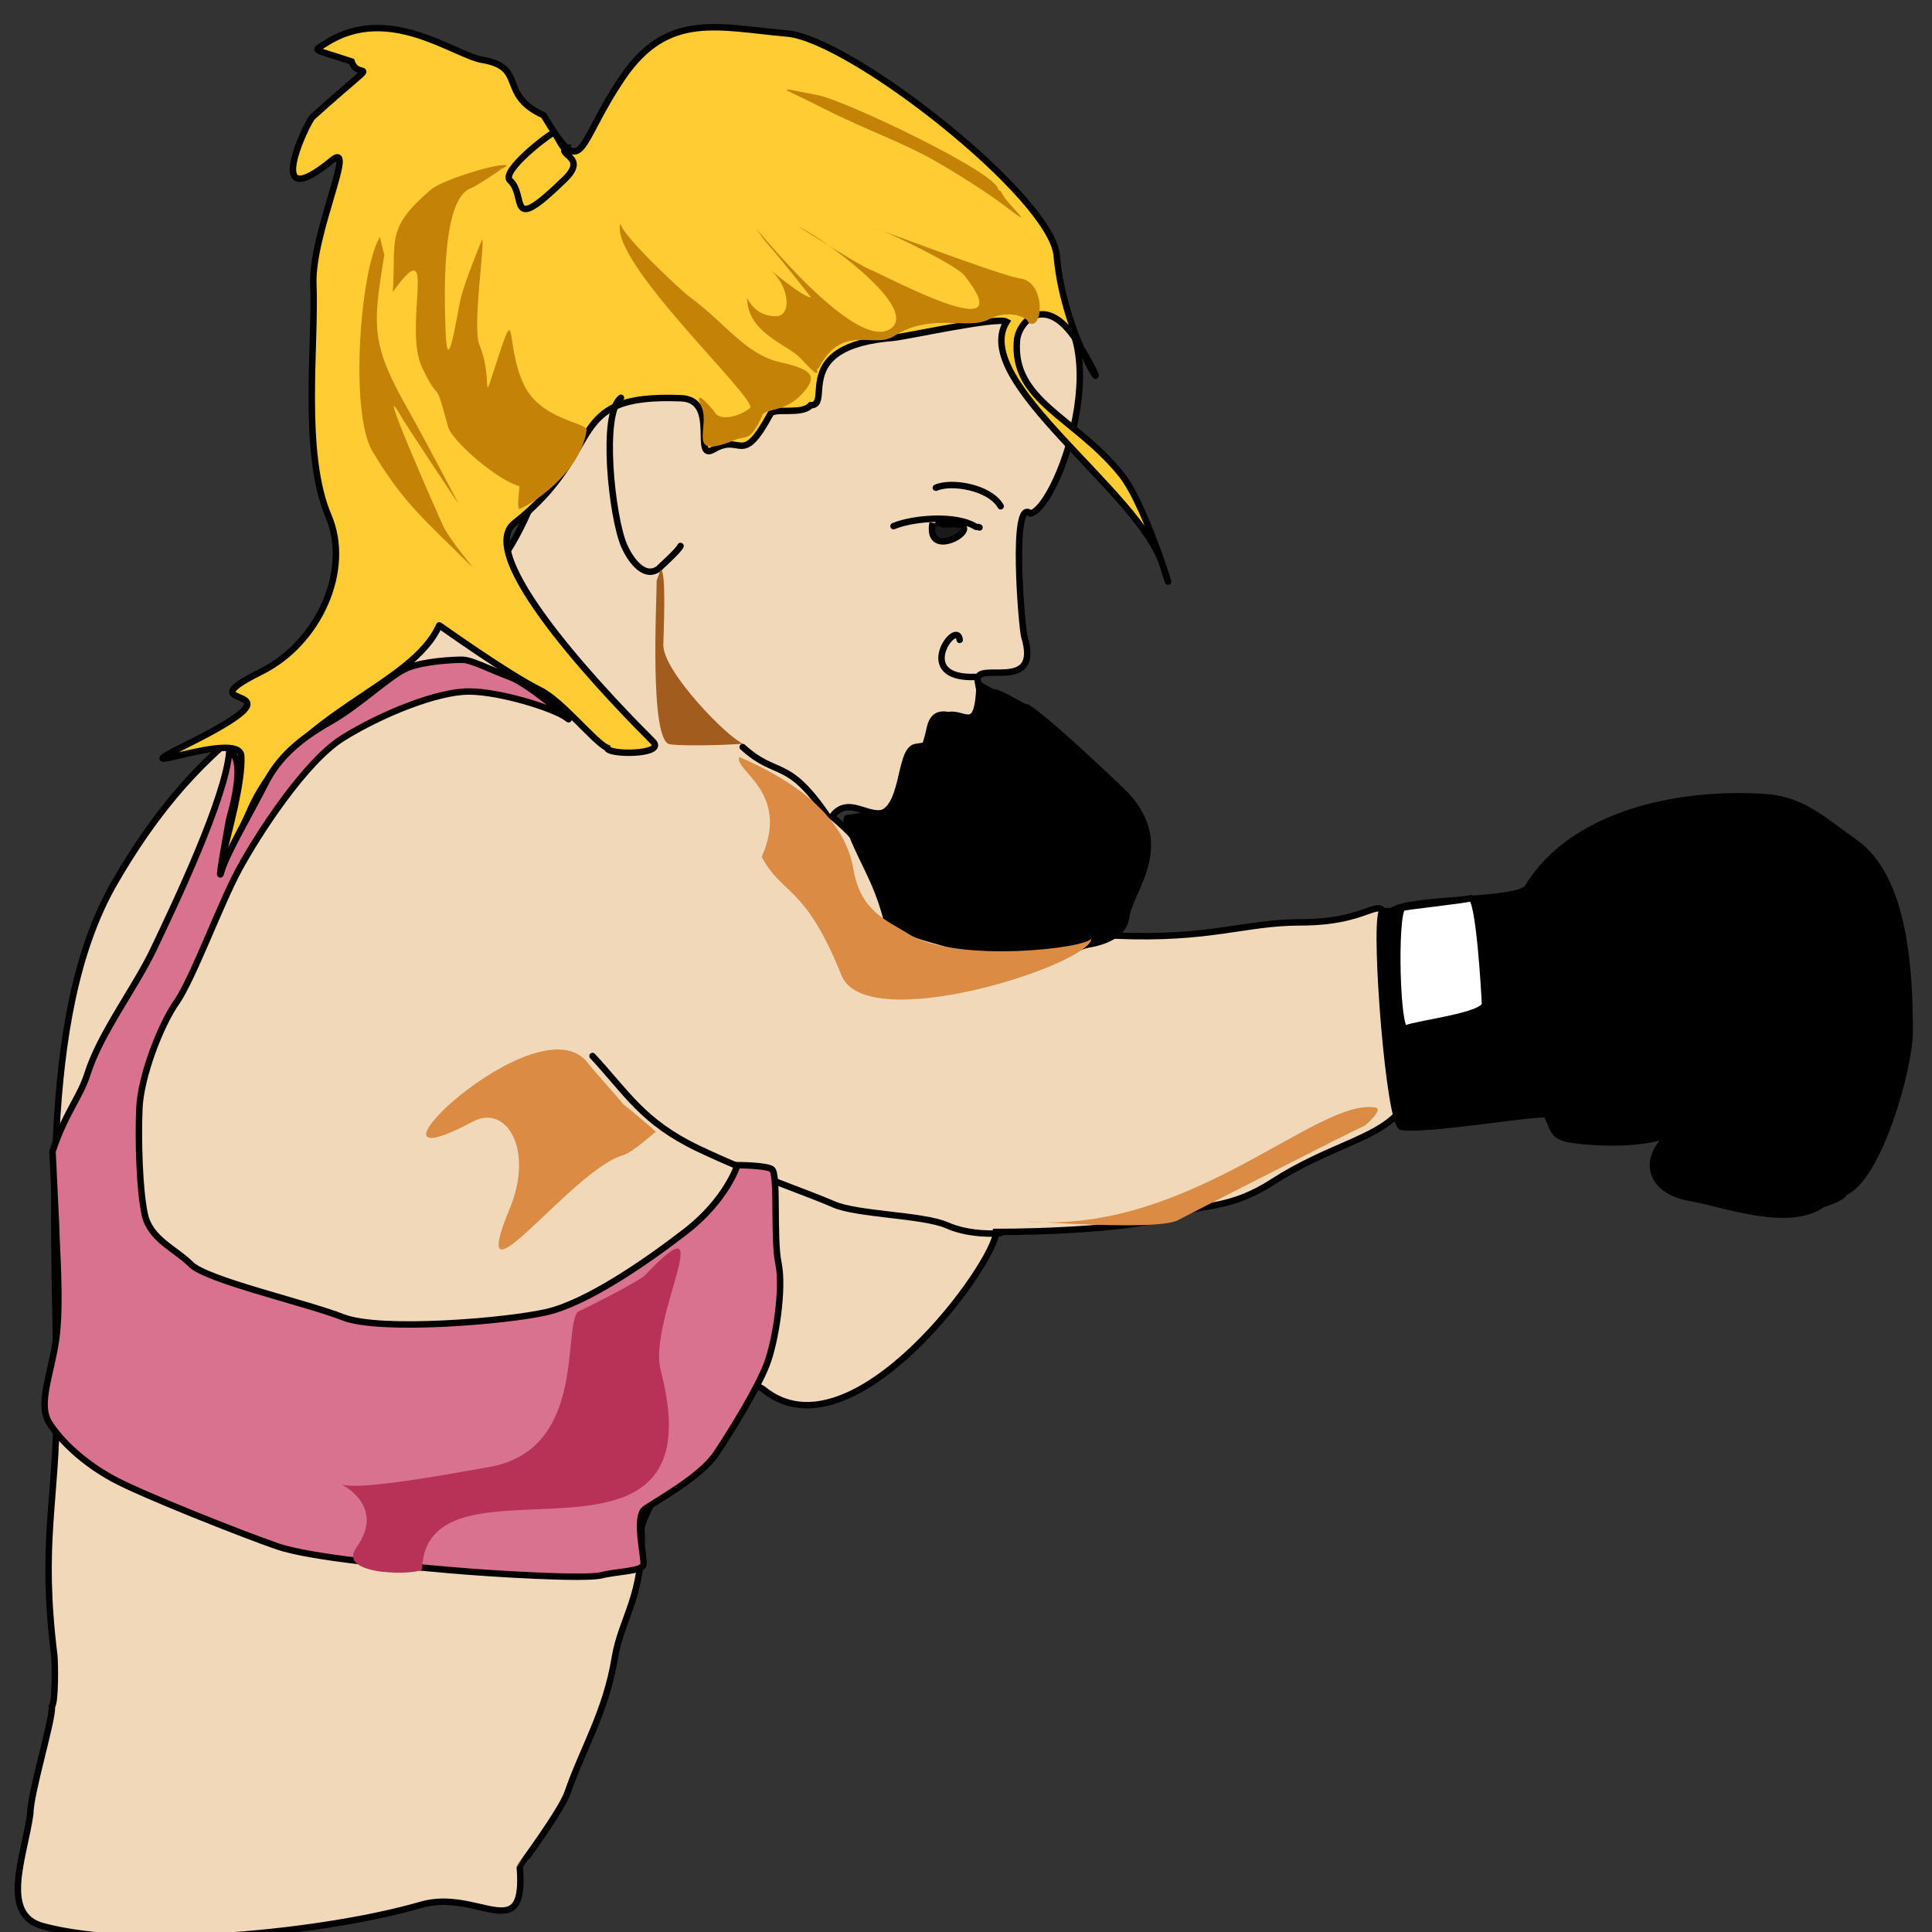 <?xml version="1.0" encoding="utf-8"?>
<!-- Generator: Adobe Illustrator 15.1.0, SVG Export Plug-In . SVG Version: 6.00 Build 0)  -->
<!DOCTYPE svg PUBLIC "-//W3C//DTD SVG 1.1//EN" "http://www.w3.org/Graphics/SVG/1.1/DTD/svg11.dtd">
<svg version="1.1" id="_x23_Layer_1" xmlns="http://www.w3.org/2000/svg" xmlns:xlink="http://www.w3.org/1999/xlink" x="0px"
	 y="0px" width="300px" height="300px" viewBox="0 0 300 300" enable-background="new 0 0 300 300" xml:space="preserve">
<rect x="0" y="0" width="300" height="300" fill="#333333" stroke="none"/>
<path fill-rule="evenodd" clip-rule="evenodd" fill="#F1D8B9" stroke="#000000" stroke-width="1" stroke-linecap="round" stroke-miterlimit="2.613" d="
	M129.194,126.79c3.882-5.278,9.387,6.828,11.681-9.075c0.32-2.218,2.089,2.334,3.486-4.52c1.406-6.896,10.123,5.636,7.467-7.396
	c-0.718-3.52,9.996,2.156,7.22-6.985c-0.375-1.236-2.104-21.803,0.963-19.077c4.607-1.022,15.092-31.43-0.857-34.68
	c-9.622-1.96-50.607,6.318-58.687,11.611c-1.237,0.811-4.51,2.686-5.377,1.914c-14.864,9.908-7.821,28.307-30.817,39.176
	c-21.124,9.983-34.332,18.226-46.501,39.34c-12.122,21.031-8.969,55.609-8.969,80.499c0,15.785-2.572,21.588-0.376,39.446
	c0.136,1.102,0.192,7.401-0.375,7.912c0.225,1.948-3.357,13.419-3.357,16.741c-0.928,6.637-4.739,15.592,1.949,17.397
	c14.742,3.982,43.966,0.978,58.757-3.321c8.79-2.556,16.34,6.673,15.309-5.858c-0.004-0.055,6.422-8.691,7.396-11.506
	c2.405-6.947,5.991-12.619,7.361-20.99c1.021-6.237,4.589-9.692,4.144-20.099c-0.087-2.036,13.146-26.224,19.007-21.507
	c13.783,11.095,36.053-19.826,36.053-24.513c6.655,0,22.328-0.456,27.94-2.771c3.958-1.632,8.142-0.59,14.897-4.931
	c17.367-11.159,28.595-4.269,18.49-39.035c-2.042-7.025-1.295-1.338-14.075-1.338c-8.711,0-13.843,2.692-28.763,2.055
	c-0.559-0.024-8.314,2.776-8.424,2.876c-6.632-4.565-5.045,5.617-18.596-2.976c-8.195-5.196-6.898,3.03-10.066-9.046
	C135.023,132.133,131.931,129.059,129.194,126.79z"/>
<path fill-rule="evenodd" clip-rule="evenodd" fill="#FFCC34" stroke="#000000" stroke-width="1" stroke-linecap="round" stroke-miterlimit="2.613" d="
	M156.313,49.954c-5.762,9.238,20.648,26.332,24.242,37.837c2.841,9.091-2.22-8.874-6.433-14.111
	c-7.229-8.984-17.022-11.403-16.201-20.85c0.252-2.892,4.636-7.792,9.756,0.857c6.75,11.403-2.374-0.004-3.593-14.006
	c-0.794-9.129-31.925-33.614-41.875-34.48c-10.674-0.929-18.529-3.497-25.546,6.845c-7.265,10.708-5.891,16.407-12.256,5.858
	c-7.034-3.182-2.613-7.453-9.451-8.593c-4.462-0.744-14.633-8.85-24.348-2.606c-2.054,1.32-2.313,0.745,3.979,2.841
	c1.147,3.443,5.672-1.939-6.069,8.629c-0.838,0.754-7.931,15.699,3.017,6.715c3.966-3.254-3.214,11.413-2.876,19.312
	c0.396,9.253-1.844,26.118,2.359,35.959c3.549,8.31-1.472,19.673-10.472,24.137c-13.404,6.648,9.754,0.758-11.916,11.505
	c-11.098,5.504,8.588-2.614,8.829,1.573c0.458,7.978-8.709,31.07,1.444,8.289c6.762-15.172,25.034-18.964,29.302-28.563
	c-0.083-0.108,10.378,7.438,15.685,10.073c3.416,1.696,8.519,8.165,10.377,8.934c-0.053,1.181,9.229,1.139,7.126-0.963
	c-4.888-4.885-28.287-28.614-21.507-33.928c14.502-11.368,7.318-20.143,25.886-19.382c6.002,0.246,1.662,9.946,5.037,7.948
	c4.384-2.596,4.26,2.912,8.828-5.518c0.554-1.021,4.903,0.224,6.234-1.338c3.498,0.085-3.287-9.18,12.773-10.472
	C140.725,52.287,154.855,49.133,156.313,49.954z"/>
<path fill-rule="evenodd" clip-rule="evenodd" fill="none" stroke="#000000" stroke-width="1" stroke-linecap="round" stroke-miterlimit="2.613" d="
	M86.05,20.575c-0.641,0.116-8.409,6.053-6.844,7.46c2.66,2.394-0.65,8.734,8.523-0.235c3.41-3.334-0.876-3.632,0-4.801
	C87.291,23.035,86.209,20.546,86.05,20.575z"/>
<path fill-rule="evenodd" clip-rule="evenodd" fill="#C48207" d="M59.022,36.782c-3.044,4.706-4.8,27.199-1.203,33.265
	c4.846,8.17,8.498,11.01,14.761,17.276c2.553,2.553-2.912-3.362-4.018-6.194c-0.031-0.081-11.199-25.176-6.042-16.071
	c0.279,0.493,8.535,13.069,8.646,13.086c0.021,0.061-5.138-9.813-7.67-14.291c-5.817-10.289-5.721-12.836-3.819-24.242
	C59.679,39.601,58.974,36.857,59.022,36.782z"/>
<path fill-rule="evenodd" clip-rule="evenodd" fill="#C48207" d="M78.745,25.733c-0.694-0.703-10.025,2.178-11.779,3.668
	c-7.179,6.1-5.43,7.87-5.969,15.919c7.262-10.038,1.476,5.301,4.571,11.808c2.848,5.986,1.827,0.935,4.002,9.13
	c0.588,2.217,7.76,8.388,11.061,9.22c0.144,0.036-0.421,2.966-0.063,3.397c-0.948,1.135,9.383-4.282,10.519-12.053
	c0.184-1.261-7.109-1.524-9.757-7.122c-3.061-6.47-0.762-14.106-4.654-2.145c-1.863,5.723-0.16,0.946-2.223-3.955
	c-1.188-2.822,0.996-16.624,0.365-16.363c-0.052,0.279-2.689,6.455-3.334,9.361c-0.61,2.752-2.07,12.829-2.311,4.398
	c-0.123-4.263-0.779-20.138,4.001-21.794c0.623-0.216,4.598-2.785,4.686-3C78.186,26.216,78.673,25.66,78.745,25.733z"/>
<path fill-rule="evenodd" clip-rule="evenodd" fill="#C48207" d="M96.368,34.591c-2.139,5.79,21.562,27.572,20.088,28.778
	c-1.464,1.197-4.6,2.208-5.525,0.579c-0.207-0.364-3.508-4.215-1.993-0.762c1.418,3.235-2.606,8.341,5.145,5.145
	c1.878-0.775,2.412,0.355,4.32-3.882c0.477-1.059,3.396-0.395,6.026-3.167c2.681-2.826,1.821-3.887-3.225-5.019
	c-5.462-1.226-8.539-6.063-14.015-10.076C105.529,44.97,95.903,35.849,96.368,34.591z"/>
<path fill-rule="evenodd" clip-rule="evenodd" fill="#C48207" d="M117.278,35.321c2.752,3.283,16.495,19.64,21.228,15.551
	c4.037-3.487-11.75-14.532-14.547-15.689c0-0.061,9.139,5.86,11.03,6.621c2.791,1.123,24.108,12.699,14.719,0.913
	c-1.182-1.483-12.151-6.974-14.077-7.305c0.102-0.157,19.41,7.329,22.843,7.837c4.034,0.597,3.485,8.451,1.185,6.819
	c0.058-0.687-2.984-2.156-6.131-0.475c-3.241,1.732-8.885-1.135-14.656,2.572c-3.299,2.12-8.055-2.126-11.776,5.056
	c-0.736-0.246,1.027,2.559-2.787-1.586c-1.875-2.037-7.643-3.736-8.233-8.536c-0.316-2.566,0.086,2.008,4.398,2.008
	c2.618,0,2.106-5.011-1.189-7.456c0.024-0.021,5.516,4.625,6.668,4.534c0.021,0.057-4.735-6.075-6.877-8.447
	C118.627,37.242,117.67,35.79,117.278,35.321z"/>
<path fill-rule="evenodd" clip-rule="evenodd" fill="#C48207" d="M154.988,29.386c-0.206-2.589-23.813-13.822-27.987-14.609
	c-7.179-1.355-6.092-1.492,1.174,2.207c5.979,3.044,11.93,5.101,16.968,7.973c3.039,1.732,8.03,4.852,10.592,6.804
	c6.325,4.821,0.069-0.497-0.271-2.024C155.443,29.752,154.997,29.488,154.988,29.386z"/>
<path fill-rule="evenodd" clip-rule="evenodd" fill="none" stroke="#000000" stroke-width="1" stroke-linecap="round" stroke-miterlimit="2.613" d="
	M96.425,61.767c-3.173,2.334-1.417,18.527,0.481,22.939c0.77,1.789,2.95,5.324,5.359,3.616c-0.006-0.068,3.094-2.78,3.405-3.545"/>
<path fill-rule="evenodd" clip-rule="evenodd" fill="#A25C1E" d="M101.972,90.118c0,3.128-1.176,25.061,2.054,25.458
	c3.083,0.379,11.547-0.024,11.317-0.118C112.924,114.474,103,104.313,103,100.167c0-1.29,0.538-11.693-0.411-11.693L101.972,90.118z
	"/>
<path fill-rule="evenodd" clip-rule="evenodd" fill="none" stroke="#000000" stroke-width="1" stroke-linecap="round" stroke-miterlimit="2.613" d="
	M149.019,99.363c-0.35-3.503-7.532,6.146,2.465,5.752"/>
<path fill-rule="evenodd" clip-rule="evenodd" fill="none" stroke="#000000" stroke-width="1" stroke-linecap="round" stroke-miterlimit="2.613" d="
	M155.388,78.613c-1.711-2.987-7.716-3.942-10.066-2.876"/>
<path fill-rule="evenodd" clip-rule="evenodd" fill="none" stroke="#000000" stroke-width="1" stroke-linecap="round" stroke-miterlimit="2.613" d="
	M138.747,81.695c3.122-1.276,9.654-1.794,12.685,0.052c0.344,0.21,0.22-0.033,0.669,0.153"/>
<path fill-rule="evenodd" clip-rule="evenodd" fill="#1A1A1A" stroke="#000000" stroke-width="1" stroke-linecap="round" stroke-miterlimit="2.613" d="
	M144.808,81.182c-1.177,6.363,8.742,0.208,3.185,0.208c-0.358,0-1.496,0.086-1.662,0.018
	C146.339,81.394,144.781,81.326,144.808,81.182z"/>
<path fill-rule="evenodd" clip-rule="evenodd" fill="none" stroke="#000000" stroke-width="1" stroke-linecap="round" stroke-miterlimit="2.613" d="
	M115.326,116.004c5.327,4.857,6.829,1.457,13.148,10.683"/>
<path fill-rule="evenodd" clip-rule="evenodd" stroke="#000000" stroke-width="1" stroke-linecap="round" stroke-miterlimit="2.613" d="
	M152.512,148.054c3.168,1.434,12.827-1.548,13.302-1.18c0.08,0.063,8.479,0.263,9.075-4.573c0.506-4.111,7.795-11.438-0.875-19.652
	c-3.097-2.934-11.337-10.766-14.446-12.744c-0.367,0.2-4.185-2.452-5.377-2.406c-0.03-0.037-1.66-0.785-2.089-1.151
	c-0.324,10.047-3.61,1.125-7.273,6.575c-2.058,3.061,1.482,2.458-2.606,3.064c-2.792,0.414-1.558,10.496-6.351,10.495
	c-0.454,0-4.547,0.539-4.52,0.617c2.396,6.917,4.553,8.774,6.422,15.989C138.125,144.446,150.937,147.509,152.512,148.054z"/>
<path fill-rule="evenodd" clip-rule="evenodd" stroke="#000000" stroke-width="1" stroke-linecap="round" stroke-miterlimit="2.613" d="
	M214.557,141.583c-1.152,3.117,1.176,33.099,3.1,33.402c4.072,0.641,22.236-2.534,22.546-1.866c1.427,3.079,0.729,3.681,6.422,4.126
	c9.521,0.747,13.174-1.435,13.131-1.402c-4.783,3.558-4.129,9.052,2.894,10.202c4.646,0.76,14.989,4.727,20.304,0.975
	c0.014-0.01,3.454-1.084,3.423-1.85c5.34-2.178,10.154-19.296,10.154-24.977c0-9.177-0.668-23.968-8.61-29.449
	c-4.256-2.936-7.814-6.467-13.372-6.915c-12.738-1.024-30.104,2.043-37.32,13.971c-1.367,2.259-18.16,1.548-21.079,3.627
	C216.094,141.466,214.597,141.475,214.557,141.583z"/>
<path fill-rule="evenodd" clip-rule="evenodd" fill="#FFFFFF" stroke="#000000" stroke-width="1" stroke-linecap="round" stroke-miterlimit="2.613" d="
	M217.741,140.967c-1.276,1.382-0.872,19.317,0.514,18.746c1.966-0.812,12.364-1.968,12.327-3.852
	c-0.021-1.074-0.906-17.001-2.261-16.383C227.731,139.749,217.896,140.799,217.741,140.967z"/>
<path fill-rule="evenodd" clip-rule="evenodd" fill="none" stroke="#000000" stroke-width="1" stroke-linecap="round" stroke-miterlimit="2.613" d="
	M92.008,163.977c5.342,5.753,7.807,10.272,16.436,14.381c8.628,4.109,17.257,6.985,20.955,8.629s13.971,1.644,17.668,3.287
	s8.217,1.233,8.217,1.233"/>
<path fill-rule="evenodd" clip-rule="evenodd" fill="#D9728F" stroke="#000000" stroke-width="1" stroke-linecap="round" stroke-miterlimit="2.613" d="
	M35.614,116.622c-0.547,7.235-8.482,23.873-11.781,30.799c-2.861,6.009-8.253,12.996-10.255,19.33
	c-1.173,3.71-3.431,6.01-5.423,12.05l0.545,11.37c0,2.466,0.822,12.327,0,17.874s-2.876,10.067-1.027,12.943
	c1.849,2.876,5.341,6.163,9.861,8.629c4.52,2.465,20.133,8.628,25.475,10.478c5.342,1.849,19.723,3.081,26.708,3.697
	c6.985,0.617,21.161,1.438,23.626,0.822c2.465-0.616,6.37-0.617,6.575-1.644c0.205-1.027-1.438-7.396,0.205-8.629
	s8.629-4.931,11.094-8.629s6.369-10.066,7.807-13.765s2.671-11.916,1.849-15.819s0-13.97-1.027-14.586
	c-1.027-0.617-5.342-0.617-5.342-0.617s-1.644,5.342-8.012,10.272c-6.369,4.931-15.408,11.094-21.572,12.532
	s-25.887,3.082-31.639,0.822c-5.752-2.26-21.161-5.753-23.626-8.218c-2.465-2.466-6.369-3.903-7.19-7.808
	c-0.822-3.903-1.027-11.504-0.822-16.436c0.206-4.931,3.287-12.943,5.752-16.436s6.78-15.203,9.656-20.544
	c2.876-5.341,10.272-16.847,16.23-20.544c5.958-3.698,14.586-7.19,19.517-7.19s13.354,2.671,15.203,4.109s-5.547-5.136-8.834-6.369
	c-3.287-1.232-5.958-2.67-7.396-2.67s-5.752,0.205-8.423,1.232c-2.671,1.027-7.396,5.752-12.122,8.423
	c-4.725,2.671-8.013,5.547-10.067,9.656s-5.958,10.684-6.78,13.56c-0.821,2.876,1.233-8.218,1.233-8.218
	S38.49,117.854,35.614,116.622z"/>
<path fill-rule="evenodd" clip-rule="evenodd" fill="#B83257" d="M89.749,203.628c-2.45,2.838,1.379,21.689-14.006,24.208
	c-3.335,0.545-21.138,4.021-22.974,2.5c-0.019,0.045,7.319,3.302,2.571,9.967c-3.271,4.592,10.168,4.27,10.202,3.323
	c0.701-20.021,46.452,4.979,37.051-30.853c-2.041-7.779,9.58-27.411-2.43-14.757C99.273,198.953,89.494,203.924,89.749,203.628z"/>
<path fill-rule="evenodd" clip-rule="evenodd" fill="#DB8B44" d="M91.393,165.21c-7.542-10.582-39.308,20.294-17.938,8.94
	c5.148-2.736,9.491,4.306,5.717,13.453c-7.184,17.41,9.564-5.918,17.563-8.218c1.608-0.462,5.078-3.754,5.13-3.628
	c-0.007-0.059-4.848-4.206-5.06-4.25C96.766,171.318,91.834,165.829,91.393,165.21z"/>
<path fill-rule="evenodd" clip-rule="evenodd" fill="#DB8B44" d="M114.813,117.546c-0.963,2.074,7.965,5.385,3.463,15.514
	c3.287,6.106,6.67,4.198,12.385,18.385c3.888,9.649,39.087-1.826,38.8-5.753c-0.319,1.541-21.05,3.977-28.458-0.716
	c-3.167-2.006-7.37-3.403-8.487-10.002C131.033,126.209,122.377,120.82,114.813,117.546z"/>
<path fill-rule="evenodd" clip-rule="evenodd" fill="#DB8B44" d="M213.633,171.989c-9.018-1.677-29.002,19.851-54.443,17.669
	c0.04-0.131,21.238,1.617,23.938-0.306c0.104-0.074,27.5-14.087,28.656-14.486C212.123,174.748,214.836,172.214,213.633,171.989z"/>
</svg>
